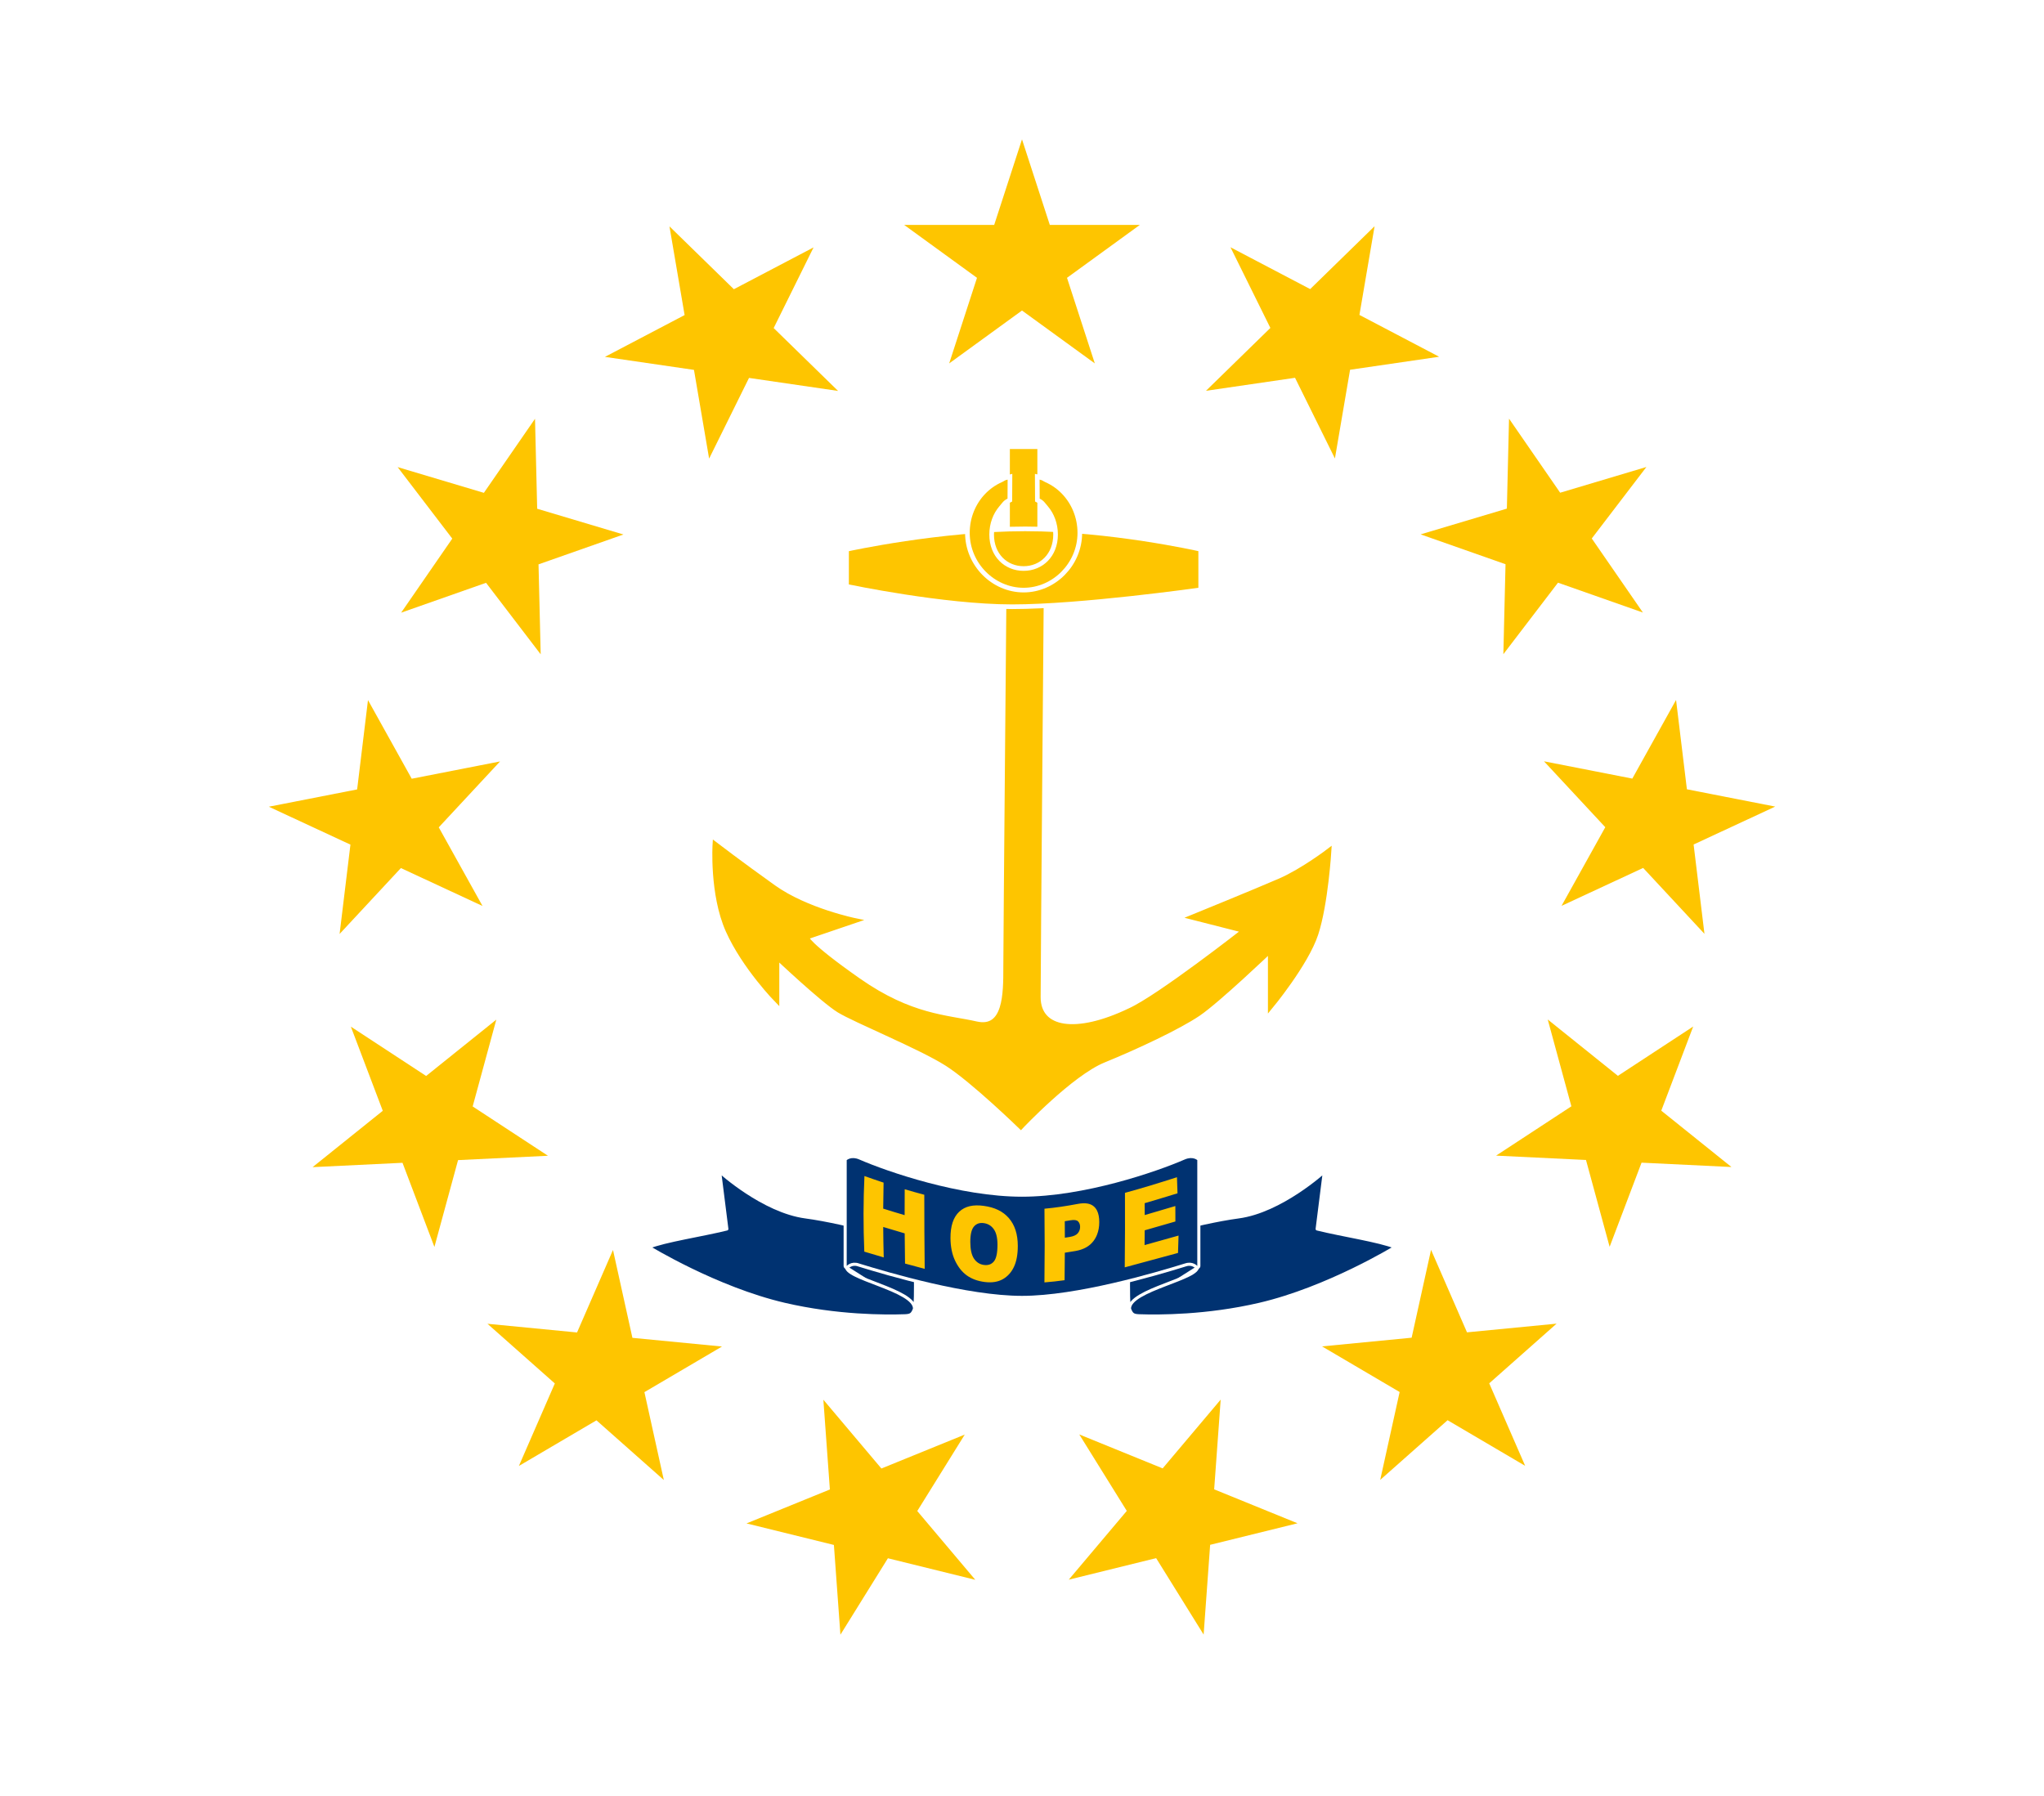 <?xml version="1.0" encoding="UTF-8" standalone="no"?><!-- Generator: Gravit.io --><svg xmlns="http://www.w3.org/2000/svg" xmlns:xlink="http://www.w3.org/1999/xlink" style="isolation:isolate" viewBox="0 0 660 580" width="660pt" height="580pt"><rect x="0" y="0" width="660" height="580" fill="#808080" stroke="none"/><defs><clipPath id="_clipPath_mAD7y4vokIoJg1YTqjA9d2vc2oj46Ul6"><rect width="660" height="580"/></clipPath></defs><g clip-path="url(#_clipPath_mAD7y4vokIoJg1YTqjA9d2vc2oj46Ul6)"><path d=" M 0 0 L 660 0 L 660 580 L 0 580 L 0 0 Z " fill="rgb(255,255,255)"/><g><path d=" M 325.78 185.52 C 325.78 185.52 324.72 303.74 324.72 312.34 C 324.72 320.94 324.72 332.76 315.22 330.61 C 305.74 328.46 294.13 328.46 277.25 316.64 C 260.38 304.82 260.38 302.67 260.38 302.67 L 276.2 297.29 C 276.2 297.29 260.38 294.07 249.83 286.55 C 239.28 279.02 230.84 272.57 230.84 272.57 C 230.84 272.57 229.79 288.7 235.06 300.52 C 240.34 312.34 250.88 323.09 250.88 323.09 L 250.88 309.12 C 250.88 309.12 265.65 323.09 270.93 326.32 C 276.2 329.54 297.3 338.14 305.73 343.52 C 314.17 348.88 329.634 363.93 329.634 363.93 C 329.634 363.93 345.82 346.73 356.37 342.43 C 366.92 338.13 380.63 331.69 386.96 327.39 C 393.29 323.09 410.16 306.97 410.16 306.97 L 410.16 325.24 C 410.16 325.24 421.76 311.27 424.93 301.59 C 428.1 291.92 429.15 274.72 429.15 274.72 C 429.15 274.72 420.71 281.17 413.33 284.4 C 405.94 287.62 384.85 296.22 384.85 296.22 L 401.72 300.52 C 401.72 300.52 374.3 322.02 364.81 326.32 C 347.524 334.631 335.27 332.76 335.27 322.02 C 335.27 311.28 336.33 185.52 336.33 185.52 L 325.78 185.52 Z  M 326.83 145.75 L 334.21 145.75 L 334.21 177.99 L 326.83 177.99 L 326.83 145.75 Z " fill="rgb(254,197,0)" vector-effect="non-scaling-stroke" stroke-width="1.5" stroke="rgb(254,197,0)" stroke-linejoin="miter" stroke-linecap="butt" stroke-miterlimit="4"/><mask id="_mask_yhbx2bNaJRyUpUkOMJNV15oO7xJPKO1R" x="-200%" y="-200%" width="400%" height="400%"><rect x="-200%" y="-200%" width="400%" height="400%" style="fill:white;"/><path d=" M 274.1 178 C 274.1 178 303.63 171.55 331.05 171.55 C 358.47 171.55 386.95 177.99 386.95 177.99 L 386.95 189.82 C 386.95 189.82 348.98 195.19 326.83 195.19 C 304.68 195.19 274.092 188.74 274.092 188.74 L 274.1 178 Z " fill="black" stroke="none"/></mask><path d=" M 274.1 178 C 274.1 178 303.63 171.55 331.05 171.55 C 358.47 171.55 386.95 177.99 386.95 177.99 L 386.95 189.82 C 386.95 189.82 348.98 195.19 326.83 195.19 C 304.68 195.19 274.092 188.74 274.092 188.74 L 274.1 178 Z " fill="rgb(254,197,0)" mask="url(#_mask_yhbx2bNaJRyUpUkOMJNV15oO7xJPKO1R)" vector-effect="non-scaling-stroke" stroke-width="3" stroke="rgb(255,255,255)" stroke-linejoin="miter" stroke-linecap="butt" stroke-miterlimit="4"/><path d=" M 274.1 178 C 274.1 178 303.63 171.55 331.05 171.55 C 358.47 171.55 386.95 177.99 386.95 177.99 L 386.95 189.82 C 386.95 189.82 348.98 195.19 326.83 195.19 C 304.68 195.19 274.092 188.74 274.092 188.74 L 274.1 178 Z " fill="rgb(254,197,0)"/><mask id="_mask_vIaOypaMHFu5rlVBPKAyx6ZvcVIXbd8m" x="-200%" y="-200%" width="400%" height="400%"><rect x="-200%" y="-200%" width="400%" height="400%" style="fill:white;"/><path d=" M 347.92 172.08 C 347.92 167.18 346.03 162.748 342.975 159.54 C 341.447 157.936 339.629 156.639 337.609 155.742 C 336.6 155.294 336.779 155.123 335.68 154.887 L 335.712 161.029 C 337.036 161.682 337.344 162.333 338.346 163.5 C 340.35 165.835 341.59 169.06 341.59 172.62 C 341.59 179.74 336.63 184.352 330.52 184.352 C 324.41 184.352 319.45 179.74 319.45 172.62 C 319.45 169.06 320.69 165.835 322.694 163.5 C 323.696 162.333 324.004 161.682 325.328 161.029 L 325.36 154.887 C 324.261 155.123 324.44 155.294 323.431 155.742 C 321.411 156.639 319.593 157.936 318.065 159.54 C 315.01 162.748 313.12 167.18 313.12 172.08 C 313.12 181.88 321.152 189.82 330.52 189.82 C 339.888 189.82 347.92 181.88 347.92 172.08 Z " fill-rule="evenodd" fill="black" stroke="none"/></mask><path d=" M 347.92 172.08 C 347.92 167.18 346.03 162.748 342.975 159.54 C 341.447 157.936 339.629 156.639 337.609 155.742 C 336.6 155.294 336.779 155.123 335.68 154.887 L 335.712 161.029 C 337.036 161.682 337.344 162.333 338.346 163.5 C 340.35 165.835 341.59 169.06 341.59 172.62 C 341.59 179.74 336.63 184.352 330.52 184.352 C 324.41 184.352 319.45 179.74 319.45 172.62 C 319.45 169.06 320.69 165.835 322.694 163.5 C 323.696 162.333 324.004 161.682 325.328 161.029 L 325.36 154.887 C 324.261 155.123 324.44 155.294 323.431 155.742 C 321.411 156.639 319.593 157.936 318.065 159.54 C 315.01 162.748 313.12 167.18 313.12 172.08 C 313.12 181.88 321.152 189.82 330.52 189.82 C 339.888 189.82 347.92 181.88 347.92 172.08 Z " fill-rule="evenodd" fill="rgb(254,197,0)" mask="url(#_mask_vIaOypaMHFu5rlVBPKAyx6ZvcVIXbd8m)" vector-effect="non-scaling-stroke" stroke-width="3" stroke="rgb(255,255,255)" stroke-linejoin="miter" stroke-linecap="butt" stroke-miterlimit="4"/><path d=" M 347.92 172.08 C 347.92 167.18 346.03 162.748 342.975 159.54 C 341.447 157.936 339.629 156.639 337.609 155.742 C 336.6 155.294 336.779 155.123 335.68 154.887 L 335.712 161.029 C 337.036 161.682 337.344 162.333 338.346 163.5 C 340.35 165.835 341.59 169.06 341.59 172.62 C 341.59 179.74 336.63 184.352 330.52 184.352 C 324.41 184.352 319.45 179.74 319.45 172.62 C 319.45 169.06 320.69 165.835 322.694 163.5 C 323.696 162.333 324.004 161.682 325.328 161.029 L 325.36 154.887 C 324.261 155.123 324.44 155.294 323.431 155.742 C 321.411 156.639 319.593 157.936 318.065 159.54 C 315.01 162.748 313.12 167.18 313.12 172.08 C 313.12 181.88 321.152 189.82 330.52 189.82 C 339.888 189.82 347.92 181.88 347.92 172.08 Z " fill-rule="evenodd" fill="rgb(254,197,0)"/></g><g><path d=" M 427.63 378.37 C 427.63 378.37 413.62 391.17 399.91 392.99 C 386.2 394.82 364.61 401.26 364.61 401.26 C 364.61 401.26 364.04 420.98 364.71 422.69 C 365.38 424.4 365.81 424.85 367.78 424.92 C 374.17 425.15 389.73 425.17 406.66 421.23 C 428.79 416.08 450.5 402.76 450.5 402.76 C 445.44 400.68 433.2 398.85 425.3 396.89 L 427.63 378.37 Z  M 386.6 408.82 C 388.1 412.82 364.42 416.52 364.71 422.69 M 232.37 378.37 C 232.37 378.37 246.38 391.17 260.09 392.99 C 273.8 394.82 295.39 401.26 295.39 401.26 C 295.39 401.26 295.96 420.98 295.29 422.69 C 294.62 424.4 294.19 424.85 292.22 424.92 C 285.83 425.15 270.27 425.17 253.34 421.23 C 231.21 416.08 209.5 402.76 209.5 402.76 C 214.56 400.68 226.8 398.85 234.7 396.89 L 232.37 378.37 Z  M 273.4 408.82 C 271.9 412.82 295.58 416.52 295.29 422.69" fill="rgb(0,50,113)" vector-effect="non-scaling-stroke" stroke-width="1" stroke="rgb(255,255,255)" stroke-linejoin="round" stroke-linecap="butt" stroke-miterlimit="4"/><mask id="_mask_CpreAvyCW9TJltWU9NMcSx9gVzhc5BWD" x="-200%" y="-200%" width="400%" height="400%"><rect x="-200%" y="-200%" width="400%" height="400%" style="fill:white;"/><path d=" M 277.26 407.99 C 274.82 407.23 273.4 408.82 273.4 408.82 L 273.4 374.66 C 273.4 374.66 274.88 373.32 277.46 374.45 C 286.56 378.42 310.02 386.47 330 386.47 C 349.98 386.47 373.44 378.42 382.54 374.45 C 385.12 373.32 386.6 374.65 386.6 374.65 L 386.6 408.82 C 386.6 408.82 385.18 407.22 382.74 407.99 C 373.04 411 347.68 418.49 330 418.49 C 312.32 418.49 286.96 411 277.26 408 L 277.26 407.99 Z " fill="black" stroke="none"/></mask><path d=" M 277.26 407.99 C 274.82 407.23 273.4 408.82 273.4 408.82 L 273.4 374.66 C 273.4 374.66 274.88 373.32 277.46 374.45 C 286.56 378.42 310.02 386.47 330 386.47 C 349.98 386.47 373.44 378.42 382.54 374.45 C 385.12 373.32 386.6 374.65 386.6 374.65 L 386.6 408.82 C 386.6 408.82 385.18 407.22 382.74 407.99 C 373.04 411 347.68 418.49 330 418.49 C 312.32 418.49 286.96 411 277.26 408 L 277.26 407.99 Z " fill="rgb(0,50,113)" mask="url(#_mask_CpreAvyCW9TJltWU9NMcSx9gVzhc5BWD)" vector-effect="non-scaling-stroke" stroke-width="2" stroke="rgb(255,255,255)" stroke-linejoin="round" stroke-linecap="butt" stroke-miterlimit="4"/><path d=" M 277.26 407.99 C 274.82 407.23 273.4 408.82 273.4 408.82 L 273.4 374.66 C 273.4 374.66 274.88 373.32 277.46 374.45 C 286.56 378.42 310.02 386.47 330 386.47 C 349.98 386.47 373.44 378.42 382.54 374.45 C 385.12 373.32 386.6 374.65 386.6 374.65 L 386.6 408.82 C 386.6 408.82 385.18 407.22 382.74 407.99 C 373.04 411 347.68 418.49 330 418.49 C 312.32 418.49 286.96 411 277.26 408 L 277.26 407.99 Z " fill="rgb(0,50,113)"/></g><path d=" M 330 45 L 353.512 117.361 L 291.958 72.639 L 368.042 72.639 L 306.488 117.361 L 330 45 Z " fill="rgb(254,197,0)"/><g><path d=" M 443.848 73.059 L 431.042 148.058 L 397.319 79.855 L 464.69 115.21 L 389.404 126.207 L 443.848 73.059 Z " fill="rgb(254,197,0)"/><path d=" M 531.62 150.808 L 485.429 211.267 L 487.261 135.204 L 530.488 197.817 L 458.714 172.57 L 531.62 150.808 Z " fill="rgb(254,197,0)"/><path d=" M 573.215 260.482 L 504.214 292.54 L 541.194 226.046 L 550.361 301.577 L 498.549 245.86 L 573.215 260.482 Z " fill="rgb(254,197,0)"/><path d=" M 559.078 376.881 L 483.082 373.204 L 546.725 331.51 L 519.744 402.65 L 499.757 329.237 L 559.078 376.881 Z " fill="rgb(254,197,0)"/><path d=" M 492.47 473.381 L 426.886 434.811 L 502.616 427.465 L 445.667 477.921 L 462.083 403.628 L 492.47 473.381 Z " fill="rgb(254,197,0)"/><path d=" M 388.648 527.877 L 348.498 463.248 L 418.968 491.935 L 345.096 510.148 L 394.155 451.992 L 388.648 527.877 Z " fill="rgb(254,197,0)"/></g><g><path d=" M 216.167 73.1 L 228.973 148.099 L 262.696 79.896 L 195.325 115.252 L 270.611 126.248 L 216.167 73.1 Z " fill="rgb(254,197,0)"/><path d=" M 128.395 150.849 L 174.586 211.308 L 172.754 135.245 L 129.528 197.858 L 201.302 172.611 L 128.395 150.849 Z " fill="rgb(254,197,0)"/><path d=" M 86.8 260.523 L 155.801 292.581 L 118.821 226.088 L 109.654 301.618 L 161.466 245.901 L 86.8 260.523 Z " fill="rgb(254,197,0)"/><path d=" M 100.937 376.923 L 176.933 373.246 L 113.29 331.551 L 140.271 402.691 L 160.258 329.279 L 100.937 376.923 Z " fill="rgb(254,197,0)"/><path d=" M 167.545 473.422 L 233.129 434.852 L 157.4 427.507 L 214.348 477.962 L 197.933 403.669 L 167.545 473.422 Z " fill="rgb(254,197,0)"/><path d=" M 271.367 527.918 L 311.517 463.289 L 241.047 491.976 L 314.92 510.189 L 265.861 452.033 L 271.367 527.918 Z " fill="rgb(254,197,0)"/></g><path d=" M 363.248 385.221 C 368.885 383.686 374.472 381.962 380.037 380.18 C 380.112 381.905 380.171 383.635 380.215 385.369 C 376.679 386.457 373.147 387.535 369.609 388.565 C 369.618 389.841 369.625 391.119 369.627 392.397 C 372.92 391.45 376.213 390.467 379.515 389.48 C 379.533 391.14 379.538 392.805 379.529 394.473 C 376.217 395.428 372.916 396.391 369.619 397.324 C 369.611 398.912 369.597 400.503 369.578 402.095 C 373.227 401.079 376.88 400.036 380.55 399.021 C 380.509 400.887 380.451 402.758 380.375 404.634 C 374.628 406.148 368.914 407.78 363.175 409.286 C 363.26 401.247 363.285 393.226 363.248 385.221 L 363.248 385.221 Z  M 337.252 390.349 C 340.858 390.017 344.446 389.475 348.011 388.797 C 350.344 388.353 352.075 388.606 353.224 389.631 C 353.637 389.995 353.975 390.445 354.239 390.98 C 354.714 391.94 354.95 393.177 354.948 394.692 C 354.946 396.184 354.706 397.532 354.228 398.731 C 353.933 399.48 353.545 400.172 353.064 400.802 C 351.827 402.436 349.922 403.531 347.344 403.987 C 346.177 404.193 345.004 404.383 343.829 404.555 C 343.816 407.513 343.789 410.472 343.748 413.434 C 341.588 413.737 339.419 413.978 337.244 414.145 C 337.35 406.201 337.353 398.27 337.253 390.349 L 337.252 390.349 Z  M 343.836 399.713 C 344.362 399.634 344.888 399.552 345.413 399.466 C 346.651 399.264 347.519 398.859 348.016 398.277 C 348.514 397.684 348.763 396.998 348.761 396.224 C 348.759 395.472 348.541 394.877 348.105 394.436 C 347.669 393.994 346.853 393.887 345.65 394.09 C 345.039 394.193 344.427 394.291 343.814 394.385 C 343.827 396.16 343.834 397.936 343.836 399.713 L 343.836 399.713 Z  M 306.907 399.83 C 306.887 395.929 307.823 393.114 309.716 391.326 C 311.618 389.53 314.254 388.962 317.665 389.43 C 321.156 389.909 323.854 391.173 325.762 393.392 C 327.67 395.6 328.642 398.56 328.643 402.376 C 328.644 405.145 328.219 407.416 327.378 409.168 C 326.548 410.908 325.345 412.24 323.783 413.119 C 322.23 413.989 320.297 414.306 317.984 414.016 C 315.637 413.722 313.684 412.981 312.139 411.861 C 310.601 410.741 309.346 409.144 308.379 407.096 C 307.413 405.048 306.921 402.617 306.907 399.83 L 306.907 399.83 Z  M 313.309 401.114 C 313.318 403.514 313.719 405.309 314.503 406.479 C 315.298 407.65 316.37 408.336 317.721 408.51 C 319.109 408.69 320.186 408.291 320.947 407.344 C 321.708 406.396 322.086 404.59 322.082 401.939 C 322.079 399.705 321.676 398.045 320.871 396.936 C 320.075 395.818 318.994 395.179 317.628 394.995 C 316.32 394.818 315.273 395.178 314.482 396.1 C 313.693 397.021 313.3 398.689 313.309 401.114 Z  M 279.122 379.79 C 281.175 380.526 283.236 381.237 285.307 381.921 C 285.24 384.709 285.199 387.507 285.183 390.316 C 287.486 391.045 289.791 391.749 292.098 392.421 C 292.096 389.627 292.105 386.841 292.127 384.061 C 294.227 384.684 296.335 385.277 298.452 385.837 C 298.448 393.781 298.491 401.758 298.582 409.768 C 296.461 409.224 294.344 408.652 292.232 408.06 C 292.179 404.802 292.142 401.553 292.12 398.312 C 289.809 397.648 287.497 396.956 285.186 396.244 C 285.208 399.508 285.263 402.785 285.352 406.076 C 283.258 405.458 281.167 404.833 279.079 404.211 C 278.738 395.956 278.752 387.815 279.123 379.79 L 279.122 379.79 Z " fill="rgb(254,197,0)"/></g></svg>